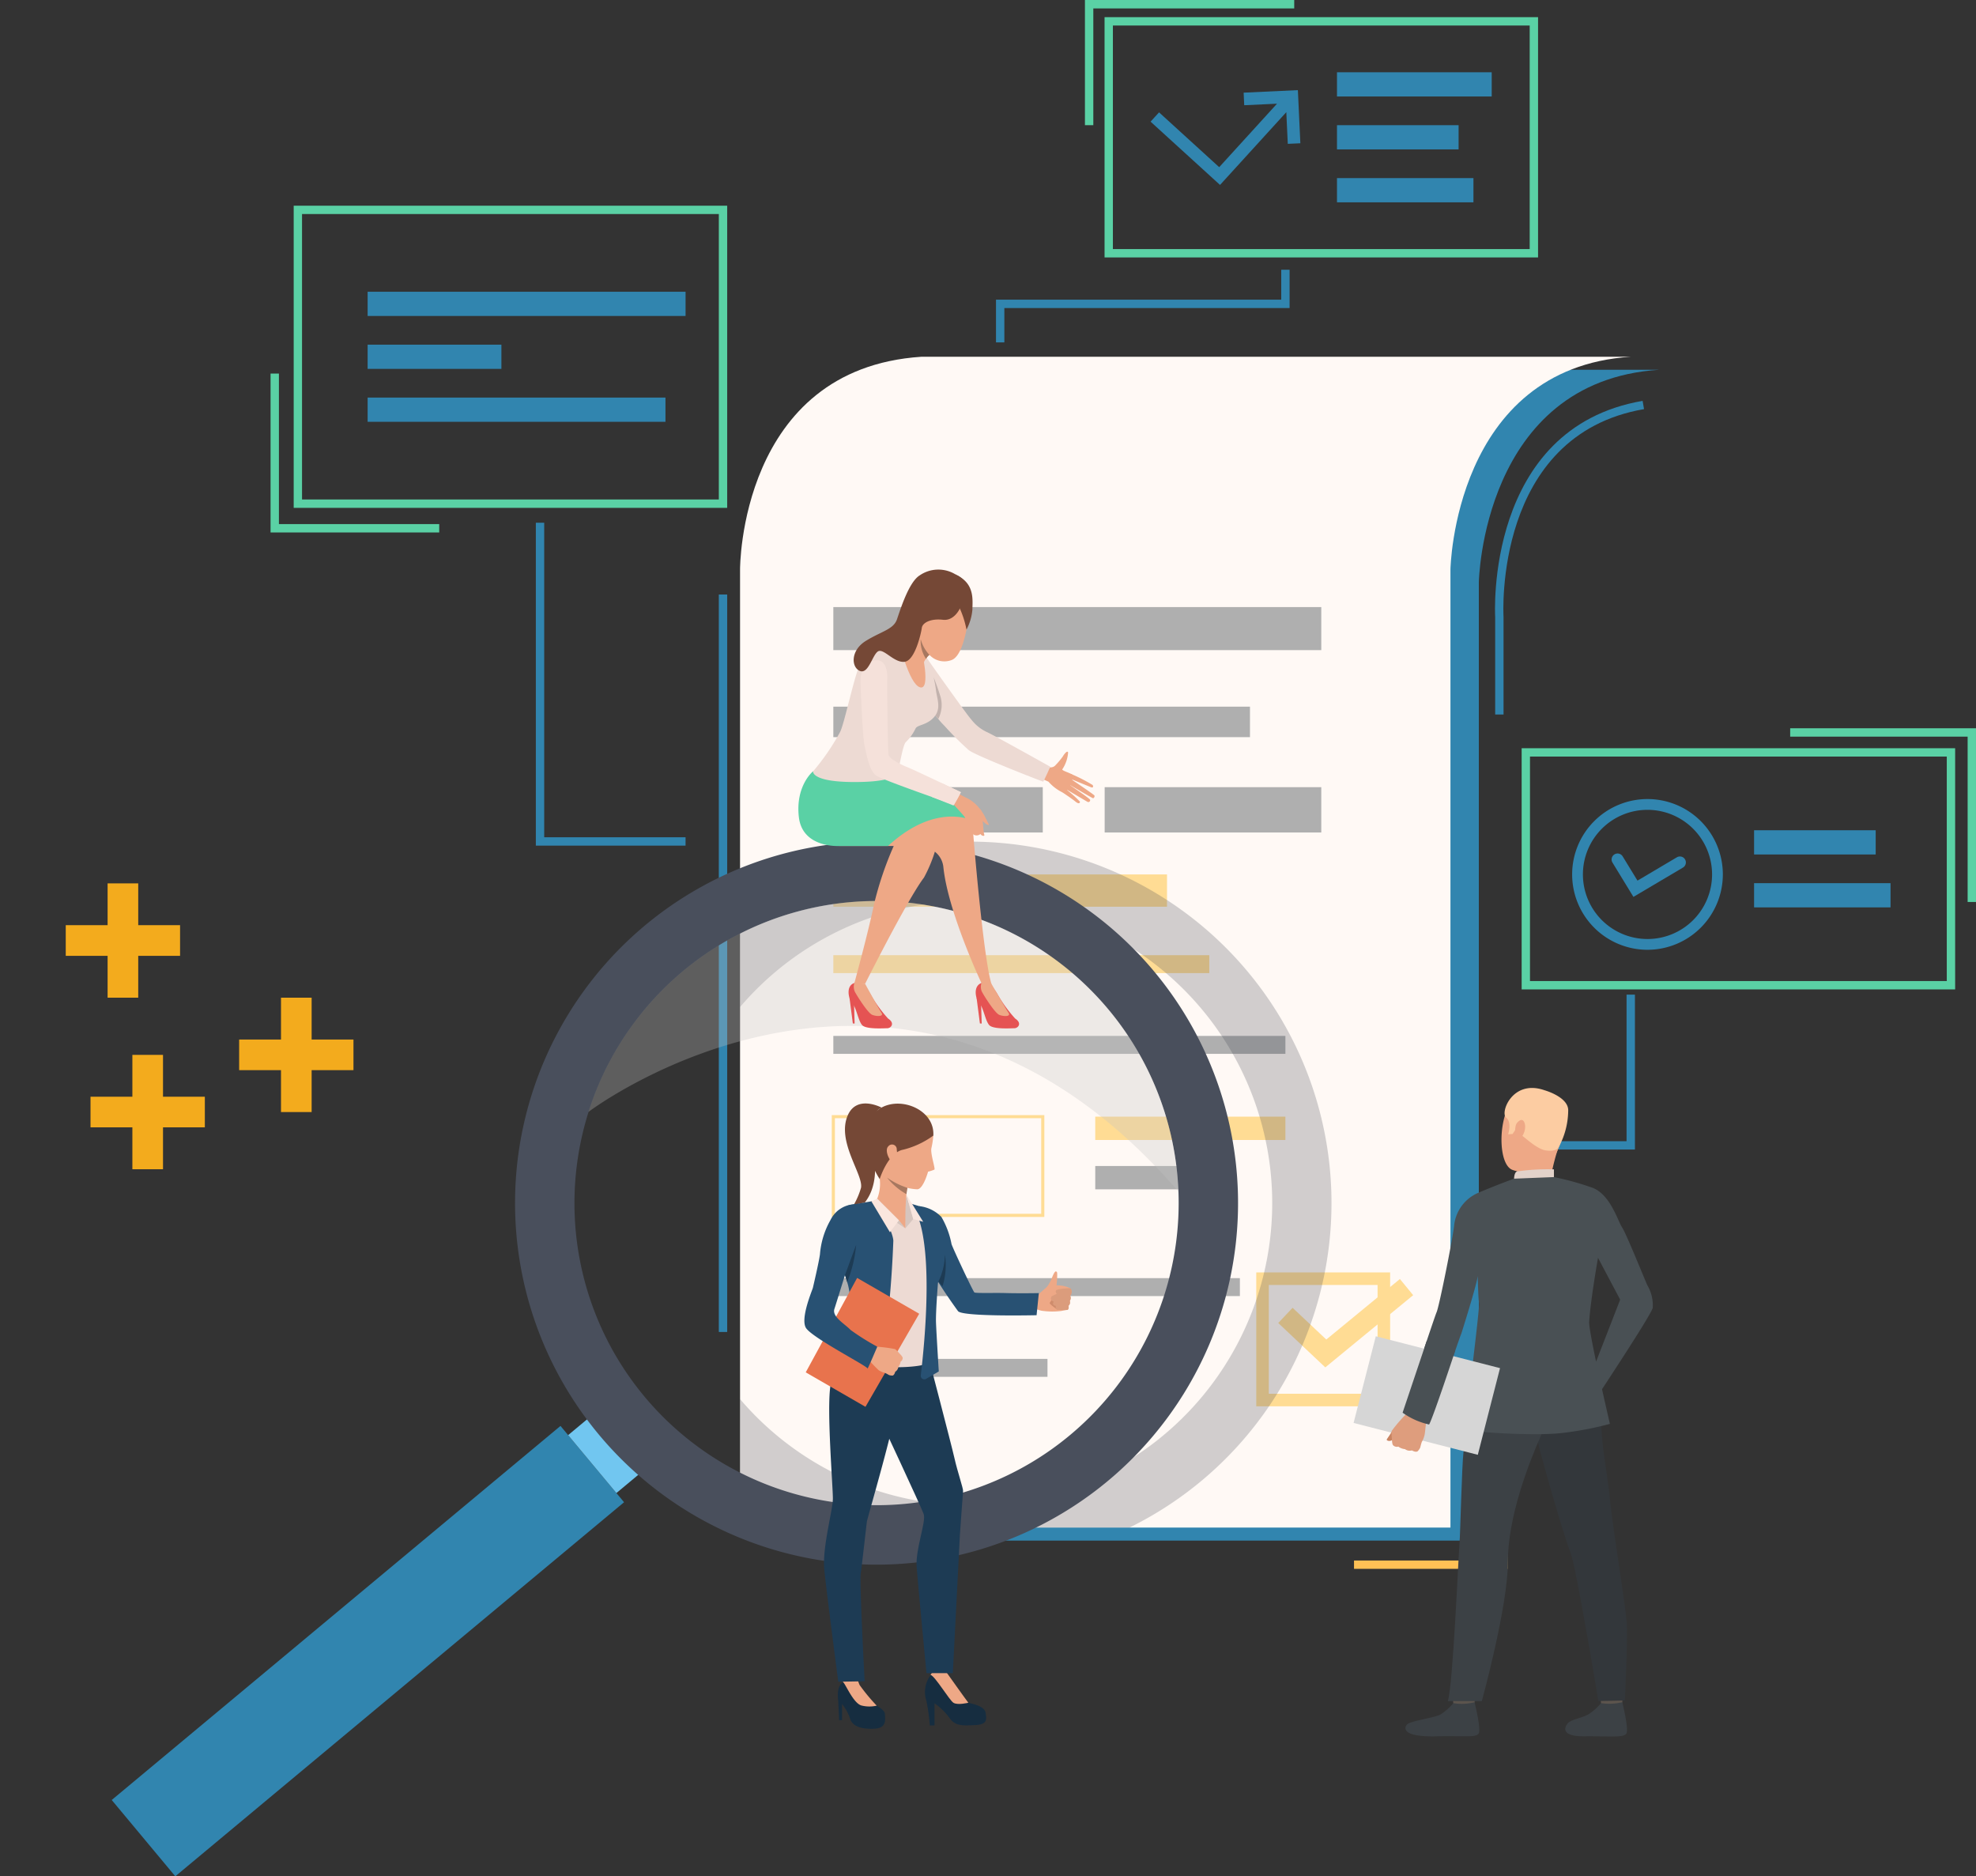 <svg xmlns="http://www.w3.org/2000/svg" xmlns:xlink="http://www.w3.org/1999/xlink" width="258" height="244.934" viewBox="0 0 258 244.934">
  <rect x="0" y="0" width="258" height="244.934" fill="#333333" stroke="none"/>
  <defs>
    <clipPath id="clip-path">
      <rect id="Rectángulo_293205" data-name="Rectángulo 293205" width="243.412" height="244.934" fill="none"/>
    </clipPath>
    <clipPath id="clip-path-2">
      <rect id="Rectángulo_293204" data-name="Rectángulo 293204" width="243.413" height="244.934" fill="none"/>
    </clipPath>
    <clipPath id="clip-path-3">
      <rect id="Rectángulo_293199" data-name="Rectángulo 293199" width="77.232" height="89.561" fill="none"/>
    </clipPath>
    <clipPath id="clip-path-4">
      <rect id="Rectángulo_293202" data-name="Rectángulo 293202" width="77.032" height="37.955" fill="none"/>
    </clipPath>
  </defs>
  <g id="Grupo_877532" data-name="Grupo 877532" transform="translate(-322 -17582.289)">
    <g id="Grupo_877095" data-name="Grupo 877095" transform="translate(336.587 17582.289)">
      <g id="Grupo_877094" data-name="Grupo 877094" clip-path="url(#clip-path)">
        <g id="Grupo_877093" data-name="Grupo 877093" transform="translate(0 0)">
          <g id="Grupo_877092" data-name="Grupo 877092" clip-path="url(#clip-path-2)">
            <path id="Trazado_601316" data-name="Trazado 601316" d="M744.138,353.46H651.5c-23.761,1.581-23.656,27.756-23.656,27.756V506.295H720.6V381.216s.439-26.263,23.54-27.756" transform="translate(-542.101 -305.189)" fill="#3185af"/>
            <rect id="Rectángulo_293179" data-name="Rectángulo 293179" width="1.093" height="96.268" transform="translate(79.267 77.608)" fill="#3185af"/>
            <path id="Trazado_601317" data-name="Trazado 601317" d="M1005.787,47.761h-56.6V16.394h56.6Zm-55.512-1.093h54.42V17.487h-54.42Z" transform="translate(-819.555 -14.155)" fill="#5ad1a5"/>
            <path id="Trazado_601318" data-name="Trazado 601318" d="M230.55,236.045h-56.6V196.6h56.6Zm-55.512-1.093h54.42V197.69h-54.42Z" transform="translate(-150.19 -169.749)" fill="#5ad1a5"/>
            <path id="Trazado_601319" data-name="Trazado 601319" d="M1404.555,746.695h-56.6V715.211h56.6Zm-55.512-1.093h54.42V716.3h-54.42Z" transform="translate(-1163.865 -617.537)" fill="#5ad1a5"/>
            <path id="Trazado_601320" data-name="Trazado 601320" d="M717.018,341.025c-23.1,1.493-23.54,27.756-23.54,27.756V493.86H600.723V368.781s-.105-26.175,23.656-27.756Z" transform="translate(-518.684 -294.453)" fill="#fff9f5"/>
            <rect id="Rectángulo_293180" data-name="Rectángulo 293180" width="63.71" height="5.621" transform="translate(94.219 79.247)" fill="#afafaf"/>
            <rect id="Rectángulo_293181" data-name="Rectángulo 293181" width="54.4" height="3.982" transform="translate(94.219 92.247)" fill="#afafaf"/>
            <rect id="Rectángulo_293182" data-name="Rectángulo 293182" width="27.346" height="5.914" transform="translate(94.219 102.758)" fill="#afafaf"/>
            <rect id="Rectángulo_293183" data-name="Rectángulo 293183" width="28.283" height="5.914" transform="translate(129.646 102.758)" fill="#afafaf"/>
            <rect id="Rectángulo_293184" data-name="Rectángulo 293184" width="43.567" height="4.216" transform="translate(94.219 114.148)" fill="#ffdc94"/>
            <rect id="Rectángulo_293185" data-name="Rectángulo 293185" width="49.086" height="2.342" transform="translate(94.219 124.688)" fill="#ffdc94"/>
            <rect id="Rectángulo_293186" data-name="Rectángulo 293186" width="59.026" height="2.342" transform="translate(94.219 135.228)" fill="#afafaf"/>
            <path id="Trazado_601321" data-name="Trazado 601321" d="M716.166,1079.173H688.41v-13.292h27.756Zm-27.346-.41h26.937v-12.473H688.82Z" transform="translate(-594.396 -920.317)" fill="#ffdc94"/>
            <rect id="Rectángulo_293187" data-name="Rectángulo 293187" width="24.828" height="3.045" transform="translate(128.416 145.769)" fill="#ffdc94"/>
            <rect id="Rectángulo_293188" data-name="Rectángulo 293188" width="17.598" height="3.045" transform="translate(128.416 152.21)" fill="#afafaf"/>
            <rect id="Rectángulo_293189" data-name="Rectángulo 293189" width="53.082" height="2.342" transform="translate(94.219 166.849)" fill="#afafaf"/>
            <rect id="Rectángulo_293190" data-name="Rectángulo 293190" width="27.961" height="2.342" transform="translate(94.219 177.389)" fill="#afafaf"/>
            <path id="Trazado_601322" data-name="Trazado 601322" d="M1436.831,821.508l-2.735-4.479a.779.779,0,1,1,1.33-.812l1.934,3.167,5.143-3.044a.779.779,0,1,1,.794,1.341Z" transform="translate(-1238.147 -704.427)" fill="#3185af"/>
            <path id="Trazado_601323" data-name="Trazado 601323" d="M1406.1,783.479a9.838,9.838,0,1,1,9.838-9.838,9.849,9.849,0,0,1-9.838,9.838m0-18.27a8.432,8.432,0,1,0,8.432,8.432,8.442,8.442,0,0,0-8.432-8.432" transform="translate(-1205.579 -659.494)" fill="#3185af"/>
            <path id="Trazado_601324" data-name="Trazado 601324" d="M1010.933,89.027l.193,4.135,1.641-.076-.323-6.936-7.083.33.076,1.641,4.281-.2-7.548,8.285-7.853-7.155-1.106,1.214,9.068,8.261Z" transform="translate(-857.571 -74.384)" fill="#3185af"/>
            <rect id="Rectángulo_293191" data-name="Rectángulo 293191" width="41.512" height="3.162" transform="translate(33.413 38.084)" fill="#3185af"/>
            <rect id="Rectángulo_293192" data-name="Rectángulo 293192" width="17.466" height="3.162" transform="translate(33.413 44.992)" fill="#3185af"/>
            <rect id="Rectángulo_293193" data-name="Rectángulo 293193" width="38.888" height="3.162" transform="translate(33.413 51.9)" fill="#3185af"/>
            <rect id="Rectángulo_293194" data-name="Rectángulo 293194" width="15.879" height="3.162" transform="translate(214.437 108.381)" fill="#3185af"/>
            <rect id="Rectángulo_293195" data-name="Rectángulo 293195" width="17.817" height="3.162" transform="translate(214.437 115.289)" fill="#3185af"/>
            <rect id="Rectángulo_293196" data-name="Rectángulo 293196" width="20.202" height="3.162" transform="translate(159.979 9.433)" fill="#3185af"/>
            <rect id="Rectángulo_293197" data-name="Rectángulo 293197" width="15.879" height="3.162" transform="translate(159.979 16.341)" fill="#3185af"/>
            <rect id="Rectángulo_293198" data-name="Rectángulo 293198" width="17.817" height="3.162" transform="translate(159.979 23.249)" fill="#3185af"/>
            <path id="Trazado_601326" data-name="Trazado 601326" d="M1347.687,970.974H1330.51v-1.093h16.084V950.753h1.093Z" transform="translate(-1148.807 -820.912)" fill="#3185af"/>
            <path id="Trazado_601327" data-name="Trazado 601327" d="M846.509,267.325h-1.093v-5.579h37.242V257.84h1.093v5H846.509Z" transform="translate(-729.96 -222.628)" fill="#3185af"/>
            <path id="Trazado_601328" data-name="Trazado 601328" d="M425.034,541.827H405.486V499.674h1.093v41.06h18.456Z" transform="translate(-350.11 -431.436)" fill="#3185af"/>
            <path id="Trazado_601329" data-name="Trazado 601329" d="M1323.622,424.121h-1.093V411.385c-.015-.211-1.374-24.651,19.25-28.207l.186,1.077c-19.666,3.391-18.36,26.858-18.345,27.094Z" transform="translate(-1141.896 -330.849)" fill="#3185af"/>
            <path id="Trazado_601330" data-name="Trazado 601330" d="M1628.979,718.8h-1.093V697.216h-23.169v-1.093h24.262Z" transform="translate(-1385.566 -601.057)" fill="#5ad1a5"/>
            <path id="Trazado_601331" data-name="Trazado 601331" d="M173.883,377.807H151.861V357.059h1.093v19.656h20.929Z" transform="translate(-131.122 -308.297)" fill="#5ad1a5"/>
            <path id="Trazado_601332" data-name="Trazado 601332" d="M931.555,16.344h-1.093V0h27.326V1.1H931.555Z" transform="translate(-803.392 -0.002)" fill="#5ad1a5"/>
            <path id="Trazado_601333" data-name="Trazado 601333" d="M1207.772,1300.689h-20.046V1299.6h18.953v-30.372h1.093Z" transform="translate(-1025.523 -1095.891)" fill="#ffc155"/>
            <path id="Trazado_601334" data-name="Trazado 601334" d="M1111.733,1233.741h-17.479v-17.479h17.479Zm-15.84-1.639h14.2v-14.2h-14.2Z" transform="translate(-944.815 -1050.161)" fill="#ffdc94"/>
            <path id="Trazado_601335" data-name="Trazado 601335" d="M1121.407,1234.126l-6.145-5.793,1.874-1.988,4.4,4.144,9.611-7.9,1.734,2.11Z" transform="translate(-962.954 -1055.627)" fill="#ffdc94"/>
            <g id="Grupo_877088" data-name="Grupo 877088" transform="translate(82.039 109.846)" opacity="0.24" style="mix-blend-mode: hard-light;isolation: isolate">
              <g id="Grupo_877087" data-name="Grupo 877087">
                <g id="Grupo_877086" data-name="Grupo 877086" clip-path="url(#clip-path-3)">
                  <path id="Trazado_601336" data-name="Trazado 601336" d="M671.565,827.841a47.229,47.229,0,0,0-70.841-12.715v10.825a39.46,39.46,0,0,1,69.454,24.1c.018.489.028.973.028,1.462a39.454,39.454,0,0,1-69.482,25.62v10.835a46.668,46.668,0,0,0,9.216,5.938H651.57c.973-.478,1.932-.995,2.885-1.546a47.2,47.2,0,0,0,17.11-64.514" transform="translate(-600.723 -804.34)" fill="#3f444f"/>
                </g>
              </g>
            </g>
            <rect id="Rectángulo_293200" data-name="Rectángulo 293200" width="76.274" height="12.967" transform="translate(0 234.972) rotate(-39.808)" fill="#3185af"/>
            <rect id="Rectángulo_293201" data-name="Rectángulo 293201" width="4.074" height="9.843" transform="translate(59.593 187.341) rotate(-39.807)" fill="#71c6f0"/>
            <path id="Trazado_601337" data-name="Trazado 601337" d="M391.935,875.242a47.2,47.2,0,1,0,17.112-64.514,47.2,47.2,0,0,0-17.112,64.514m6.7-3.892a39.445,39.445,0,1,1,73.536-21.306h0a39.451,39.451,0,0,1-73.535,21.305" transform="translate(-332.892 -694.492)" fill="#494f5c"/>
            <g id="Grupo_877091" data-name="Grupo 877091" transform="translate(62.248 117.597)" opacity="0.3">
              <g id="Grupo_877090" data-name="Grupo 877090">
                <g id="Grupo_877089" data-name="Grupo 877089" clip-path="url(#clip-path-4)">
                  <path id="Trazado_601338" data-name="Trazado 601338" d="M455.807,888.647s41.081-31.193,77.032,10.4h0a39.45,39.45,0,0,0-77.032-10.4" transform="translate(-455.807 -861.095)" fill="#c2c2c2"/>
                </g>
              </g>
            </g>
            <path id="Trazado_601339" data-name="Trazado 601339" d="M705.668,1055.424c-1.312.526-.563,3.229-.693,8.158s-3.76,5.821-3.76,5.821a9.761,9.761,0,0,0,1.924-3.614c.325-1.728-3.263-6.093-1.7-9.52,1.211-2.647,4.388-.944,4.388-.944Z" transform="translate(-605.306 -910.737)" fill="#754836"/>
            <path id="Trazado_601340" data-name="Trazado 601340" d="M880.81,1239.663a2.679,2.679,0,0,0-1.026-.153c-.38.071.719-1.89.719-1.89Z" transform="translate(-759.566 -1068.602)" fill="#eea886"/>
            <path id="Trazado_601341" data-name="Trazado 601341" d="M883.968,1229.9s1.017-.894,1.176-1.026a3.258,3.258,0,0,1,1.4-.2,3.781,3.781,0,0,1,1.632.375.58.58,0,0,1,.17.455,1.118,1.118,0,0,1-.168.541.681.681,0,0,1-.06.654.592.592,0,0,1-.17.637.5.5,0,0,1-.115.535,4.482,4.482,0,0,0-.783.14,9.448,9.448,0,0,1-2.575-.021s-1.289-.106-.508-2.1" transform="translate(-763.031 -1060.882)" fill="#eea886"/>
            <path id="Trazado_601342" data-name="Trazado 601342" d="M897.179,1239.617a3.33,3.33,0,0,1-.422.768c-.162.14,1.03.926,1.03.926s.148-1.359-.608-1.695" transform="translate(-774.277 -1070.327)" fill="#cf8c6c"/>
            <path id="Trazado_601343" data-name="Trazado 601343" d="M900.263,1231.388s-1.686.06-1.71.333a.429.429,0,0,0,.133.388l-.683.339s-.325.48.293.694c0,0-.35.417.271.552,0,0-.108.378.168.492a5.628,5.628,0,0,0,1.36.03s.221-.12.115-.535a.582.582,0,0,0,.17-.637.64.64,0,0,0,.06-.654s.446-.584,0-1c0,0-.1-.008-.174,0" transform="translate(-775.292 -1063.221)" fill="#db9c7c"/>
            <path id="Trazado_601344" data-name="Trazado 601344" d="M895.205,1217.848a11.25,11.25,0,0,0,.191-2.253c-.019-.155-.014-.213-.165-.254s-.4.5-.57.971a4.878,4.878,0,0,1-.614,1.058s-.015.488,1.158.477" transform="translate(-771.95 -1049.365)" fill="#eea886"/>
            <path id="Trazado_601345" data-name="Trazado 601345" d="M696.592,1605.432a32.709,32.709,0,0,0,2.453,3.223s1.268.659,1.308,1.184c.074.994.163,1.922-1.505,1.969s-2.749-.347-3.055-1.357a6.143,6.143,0,0,0-1.034-1.88v2.115h-.376s-.094-2.045-.117-2.421-.27-1.822.523-2.462a2.2,2.2,0,0,1,1.8-.37" transform="translate(-599.404 -1386.135)" fill="#162d40"/>
            <path id="Trazado_601346" data-name="Trazado 601346" d="M701.854,1604.431a4.213,4.213,0,0,1-1.975-.016c-1.073-.27-2.1-2.839-2.417-3.053l-.278-1.037h2.092a3.713,3.713,0,0,0,.355,1.423,24.873,24.873,0,0,0,2.223,2.682" transform="translate(-601.972 -1381.774)" fill="#eea886"/>
            <path id="Trazado_601347" data-name="Trazado 601347" d="M780.341,1595.15a6.744,6.744,0,0,0,.787,1.316c.377.492,1.551,2.515,2.068,2.656s2.115.423,2.256,1.316.212,1.528-1.363,1.6-2.609.165-3.361-.94a8.189,8.189,0,0,0-1.951-1.9v2.882h-.611a26.108,26.108,0,0,0-.447-3.212,3.625,3.625,0,0,1,.87-3.714c1.457-1.2,1.751,0,1.751,0" transform="translate(-671.349 -1376.846)" fill="#162d40"/>
            <path id="Trazado_601348" data-name="Trazado 601348" d="M787.774,1600.488s-1.41.352-1.951,0-2.378-3.459-2.987-3.645c0,0,.59-1.2,2.083-.327,0,0,2.456,3.455,2.856,3.973" transform="translate(-675.927 -1378.211)" fill="#eea886"/>
            <path id="Trazado_601349" data-name="Trazado 601349" d="M684.334,1277.152a14.756,14.756,0,0,0-2.528,5.653c-.539,3.067.318,13.363.3,14.879s-1.4,6.352-1.122,9.208,1.826,14.658,1.826,14.658l3.445-.062s-.69-12.863-.514-14.061.737-6.3.808-6.793,3.925-13.546,3.925-15.758-1.34-11.332-6.135-7.724" transform="translate(-587.947 -1102.015)" fill="#1d3b54"/>
            <path id="Trazado_601350" data-name="Trazado 601350" d="M735.707,1285.738s3.267,12.469,3.655,14.2,1.163,3.984,1.128,4.3-.411,5.641-.411,5.641L739.151,1328h-3.443s-1.105-11.529-1.281-13.856,1.269-5.923.917-6.911-5.676-12.375-5.676-12.375-4.031-12.74,6.041-9.12" transform="translate(-629.33 -1109.59)" fill="#1d3b54"/>
            <path id="Trazado_601351" data-name="Trazado 601351" d="M763.72,1152.944a4.753,4.753,0,0,1,2.872,1.408,11.172,11.172,0,0,1,1.323,3.546c.189.591,2.805,6.164,2.978,6.3s2.561.046,4,.086c2.017.057,4.42.008,4.42.008l-.294,2.886s-9.592.225-10.255-.527a74.821,74.821,0,0,1-4.768-7.455s-3.445-4.7-.273-6.254" transform="translate(-658.263 -995.49)" fill="#285173"/>
            <path id="Trazado_601352" data-name="Trazado 601352" d="M699.266,1145.9a17.7,17.7,0,0,0,2.28.917c.588.117,2.868,3.079,3.267,4.161s0,2.7-.823,4.607-.047,2.539-.423,4.443a44.28,44.28,0,0,0-.634,6.993c.07,1.058-9.507,1.257-11.693-.67,0,0,2.2-3.29,2.479-3.761a8.7,8.7,0,0,0-.212-3.69c-.259-.658-2.964-5.953-2.964-5.953s-.423-4.6.849-5.588c1.1-.858,4.115-1.164,4.656-1.352a9.236,9.236,0,0,1,3.218-.105" transform="translate(-596.179 -989.332)" fill="#eddad3"/>
            <path id="Trazado_601353" data-name="Trazado 601353" d="M758.488,1146.427l1.028-1.2-.893-3.17a20.932,20.932,0,0,0-.135,4.374" transform="translate(-654.861 -986.086)" fill="#d6c5be"/>
            <path id="Trazado_601354" data-name="Trazado 601354" d="M735.3,1117.515a40.357,40.357,0,0,0-.267,4.115s-1.758,1.762-3.759-2.057a5.243,5.243,0,0,0,.208-3.719c-.634-2.145,3.818,1.661,3.818,1.661" transform="translate(-631.41 -962.899)" fill="#eea886"/>
            <path id="Trazado_601355" data-name="Trazado 601355" d="M746,1162.294v1.61l-2.024-1.512Z" transform="translate(-642.378 -1003.564)" fill="#eea886"/>
            <path id="Trazado_601356" data-name="Trazado 601356" d="M729.8,1149.673l-.84-1.04-2.831-2.821-.916.882Z" transform="translate(-626.175 -989.333)" fill="#d6c5be"/>
            <path id="Trazado_601357" data-name="Trazado 601357" d="M689.321,1170.25c-.8,3.815-6.562-.43-6.562-.43s3.74-6.281,2.254-11.3l-.036-.119q-.143-.477-.284-.906c-1.365-4.152-2.59-5.122-2.59-5.122s1.733-3.811,3.341-4.058,3.07-.524,3.07-.524,2.375,3.6,2.489,5.191a143.9,143.9,0,0,1-1.68,17.27" transform="translate(-588.95 -991.039)" fill="#285173"/>
            <path id="Trazado_601358" data-name="Trazado 601358" d="M768.687,1155.5a26.764,26.764,0,0,1-1.112,5.386s-.306,3.808-.258,5.148.364,6.405.364,6.405l-1.651.967a.466.466,0,0,1-.7-.458c.467-3.855,1.988-18.481-1.3-22.412l1.318.389s2.713,2.53,3.333,4.575" transform="translate(-659.694 -993.41)" fill="#285173"/>
            <path id="Trazado_601359" data-name="Trazado 601359" d="M760.684,1145.222l1.3.358-2.189-3.528Z" transform="translate(-656.029 -986.086)" fill="#fae6de"/>
            <path id="Trazado_601360" data-name="Trazado 601360" d="M729.868,1148.633l-1.183,1.551-2.419-4.032.772-.34Z" transform="translate(-627.082 -989.332)" fill="#fae6de"/>
            <path id="Trazado_601361" data-name="Trazado 601361" d="M790.954,1203.392a9.121,9.121,0,0,0,.316-4.136,8.5,8.5,0,0,1-.844,3.506Z" transform="translate(-682.481 -1035.478)" fill="#1d3b54"/>
            <path id="Trazado_601362" data-name="Trazado 601362" d="M726.907,1058.682a4.21,4.21,0,0,1,4.6,3.645,10.228,10.228,0,0,1-.24,1.6c-.182.707.539,2.732.381,2.841a4.515,4.515,0,0,1-.825.27s-.618,2.279-1.407,2.3a6.54,6.54,0,0,1-5.338-3.182c-1.537-2.726-2.174-6.989,2.827-7.469" transform="translate(-624.236 -914.088)" fill="#eea886"/>
            <path id="Trazado_601363" data-name="Trazado 601363" d="M729.608,1059.142a11.171,11.171,0,0,1-3.937,1.841c-1.987.372-3.065,3.835-3.065,3.835s-3.335-5.02-1.019-8.221,8.274-1.307,8.021,2.545" transform="translate(-622.336 -910.903)" fill="#754836"/>
            <path id="Trazado_601364" data-name="Trazado 601364" d="M742.354,1094.622a.616.616,0,0,0-1.1-.388c-.609.559.331,2.359.842,2.155s.285-1.367.255-1.766" transform="translate(-639.854 -944.595)" fill="#eea886"/>
            <path id="Trazado_601365" data-name="Trazado 601365" d="M743.911,1126.976c-.045.241-.091.524-.129.822a8.642,8.642,0,0,1-2.54-2.161,9.832,9.832,0,0,0,2.669,1.339" transform="translate(-640.013 -971.913)" fill="#a77860"/>
            <path id="Trazado_601366" data-name="Trazado 601366" d="M678.356,1226.2l-7.015,12.15-7.8-4.5,6.71-12.326Z" transform="translate(-572.925 -1054.703)" fill="#e8734d"/>
            <path id="Trazado_601367" data-name="Trazado 601367" d="M726.206,1290.989a1.448,1.448,0,0,1-.459-.066s-.245-.142-.425-.233a1.345,1.345,0,0,0-.142-.064,2.658,2.658,0,0,1-.782-.331,17.772,17.772,0,0,1-1.409-1.487l.519-.789.38-.808a17.918,17.918,0,0,1,2.618.316.863.863,0,0,1,.086.052,3.393,3.393,0,0,1,.488.5c.044.038.46.445.446.618a.569.569,0,0,1-.276.479,1.358,1.358,0,0,1-.291.688.844.844,0,0,1-.406.625s-.091.436-.348.5" transform="translate(-624.253 -1111.422)" fill="#eea886"/>
            <path id="Trazado_601368" data-name="Trazado 601368" d="M669.187,1151.088a3.646,3.646,0,0,0-3.548,2.052,10.711,10.711,0,0,0-1.378,4.5c-.154,1.082-.849,4.037-.92,4.342s-1.645,3.944-.923,5.216,8.1,5.042,8.052,5.323,1.277-2.845,1.277-2.845a31.585,31.585,0,0,1-3.472-2.175c-.794-.832-2.468-1.728-2.124-2.759.4-1.212,1.618-5.3,1.9-5.9s2.931-6.987,1.135-7.75" transform="translate(-571.791 -993.878)" fill="#285173"/>
            <path id="Trazado_601369" data-name="Trazado 601369" d="M702.523,1189.955a16.736,16.736,0,0,1-1.169,4.852q-.142-.476-.284-.906c.61-1.7,1.453-3.946,1.453-3.946" transform="translate(-605.327 -1027.447)" fill="#1d3b54"/>
            <path id="Trazado_601370" data-name="Trazado 601370" d="M886.984,720.446s.923.357,1.362-.108a10.161,10.161,0,0,0,1.011-1.2c.085-.175.586-.87.683-.509a4.55,4.55,0,0,1-.728,2.158c-.255.2,1.109.517,1.309.778s-.5,2.559-1.413,2.227a5.783,5.783,0,0,1-1.729-1.349c-.263-.129-1.286-.557-1.286-.557Z" transform="translate(-765.168 -620.4)" fill="#eea886"/>
            <path id="Trazado_601371" data-name="Trazado 601371" d="M909.77,739.825a20.9,20.9,0,0,1,2.824,1.446c.111.237.035.385-.224.283s-2.656-1.089-2.656-1.089,2.963,1.989,3.1,2.162c.078.1-.053.4-.2.355s-3.194-1.838-3.194-1.838,2.763,1.862,2.831,2.042a.237.237,0,0,1-.341.276c-.215-.124-2.878-1.7-2.878-1.7a15.039,15.039,0,0,1,1.894,1.676c.005.17-.12.376-.605-.024s-1.727-1.218-1.727-1.218Z" transform="translate(-784.51 -638.79)" fill="#eea886"/>
            <path id="Trazado_601372" data-name="Trazado 601372" d="M750.952,617.761c.233.309,2.254,2.989,3.74,4.823v.006c.21.262.414.5.594.716a10.214,10.214,0,0,0,.81.9,40.807,40.807,0,0,0,3.181,3.181c.973.74,9.594,4.1,9.711,4.1.07-.023.926-1.94.926-1.94s-7.509-4.206-8.278-4.526a5.536,5.536,0,0,1-2.062-1.672c-.419-.4-5.761-7.934-6.029-8.359,0,0-1.59-2.889-3.151-1.328s.227,3.658.559,4.1" transform="translate(-647.368 -529.456)" fill="#eddad3"/>
            <path id="Trazado_601373" data-name="Trazado 601373" d="M785.875,647.639v4.689c.21.262.414.5.594.716a3.945,3.945,0,0,0,.279-2.959c-.507-1.6-.874-2.446-.874-2.446" transform="translate(-678.551 -559.193)" fill="#c2b2ad"/>
            <path id="Trazado_601374" data-name="Trazado 601374" d="M828.8,940.618a17.935,17.935,0,0,0,2.379,3.3c.959.629.358,1.265-.1,1.265s-2.781.167-3.293-.414-.767-2.324-1.243-2.78-.969-2.267.232-2.708c1.062-.389,2.022,1.338,2.022,1.338" transform="translate(-713.219 -810.956)" fill="#e55353"/>
            <path id="Trazado_601375" data-name="Trazado 601375" d="M832.3,939.732s1.916,3.321,2.246,3.812-.622.49-1.212.257-2.074-2.615-2.287-3.049a1.6,1.6,0,0,1-.045-1.111Z" transform="translate(-717.443 -811.318)" fill="#eea886"/>
            <path id="Trazado_601376" data-name="Trazado 601376" d="M826.8,953.391l.442,3.4.234.01-.073-2.449Z" transform="translate(-713.886 -823.19)" fill="#e55353"/>
            <path id="Trazado_601377" data-name="Trazado 601377" d="M707.28,940.685a17.934,17.934,0,0,0,2.379,3.3c.959.629.358,1.265-.1,1.265s-2.781.167-3.293-.414-.767-2.324-1.243-2.78-.985-2.314.232-2.708c1.067-.345,2.022,1.338,2.022,1.338" transform="translate(-608.291 -811.023)" fill="#e55353"/>
            <path id="Trazado_601378" data-name="Trazado 601378" d="M710.92,939.739s1.815,3.314,2.146,3.8-.622.49-1.212.257-2.074-2.615-2.287-3.049a1.6,1.6,0,0,1-.045-1.111Z" transform="translate(-612.555 -811.318)" fill="#eea886"/>
            <path id="Trazado_601379" data-name="Trazado 601379" d="M705.322,953.391l.442,3.4.234.01-.073-2.449Z" transform="translate(-608.999 -823.19)" fill="#e55353"/>
            <path id="Trazado_601380" data-name="Trazado 601380" d="M670.49,745.52l15.139,6.9a2.911,2.911,0,0,1,1.879,2.426c.591,5.857,4.972,15.148,4.972,15.148,1.406.687,1.3.091,1.3.091-.886-2.843-1.964-14.563-2.349-19.274-.081-1-.132-1.681-.143-1.9-.007-.149-.17-.344-.451-.571-2.077-1.684-10.625-5.172-10.625-5.172-6.418-.163-9.72,2.354-9.72,2.354" transform="translate(-578.923 -641.668)" fill="#eea886"/>
            <path id="Trazado_601381" data-name="Trazado 601381" d="M660.26,744.592c.469,4.092,4.809,4.217,4.809,4.217h7.08a44.17,44.17,0,0,0-2.577,7.628c-.762,3.7-2.558,10.258-2.558,10.258s.118.223,1.4.1c0,0,5.557-11.076,7.684-13.86a18.792,18.792,0,0,0,2-5.792c.076-.653.029-1.157-.214-1.362a17.681,17.681,0,0,0-1.563-1.068c-2.217-1.4-6.068-3.551-8.214-4.033-2.873-.646-5.444-1.337-5.444-1.337s-2.863,1.159-2.395,5.251" transform="translate(-570.046 -638.372)" fill="#eea886"/>
            <path id="Trazado_601382" data-name="Trazado 601382" d="M668.246,747.081H661.9s-4.829.321-5.3-3.77,1.842-5.972,1.842-5.972,2.153.576,4.847,1.227a20.866,20.866,0,0,1,4.873-.425s8.046,1.62,11.023,5.589c0,0-4.724-2.383-10.947,3.351" transform="translate(-566.882 -636.643)" fill="#5ad1a5"/>
            <path id="Trazado_601383" data-name="Trazado 601383" d="M771.281,564.759c.044.458.1.915.162,1.357q.028.205.075.407a4.267,4.267,0,0,0,1.134,2.059h0a2.654,2.654,0,0,0,2.927.665c2.019-.807,2.406-7.806,2.406-7.806-.966-2.573-4.533-2.2-5.813-1.041-1.01.917-1.057,2.642-.892,4.359" transform="translate(-665.887 -483.098)" fill="#eea886"/>
            <path id="Trazado_601384" data-name="Trazado 601384" d="M685.243,613.04a13.58,13.58,0,0,1,1.269,4.174c.1,1.146.771,2.484-.2,3.626s-2.213,1-2.455,1.542a6.357,6.357,0,0,1-1.256,1.756c-.371.3-.814,3.059-.942,3.348s.7,1.8-5.375,1.863-5.8-1.389-5.8-1.389a29.775,29.775,0,0,0,3.509-5.106c.58-1.029,1.983-7.959,2.69-8.923s4.572-6.283,8.565-.891" transform="translate(-578.912 -527.264)" fill="#eddad3"/>
            <path id="Trazado_601385" data-name="Trazado 601385" d="M752.481,610.24s1.308,5.632,2.764,6.074c1.5.455.177-5.079.177-5.079s-1.5-2.183-2.941-1" transform="translate(-649.717 -526.596)" fill="#eea886"/>
            <path id="Trazado_601386" data-name="Trazado 601386" d="M804.774,553.942a12.364,12.364,0,0,1,1.077,3.189,6.865,6.865,0,0,0,.77-2.594c.015-1.181.293-3.128-1.651-4.3s-.2,3.7-.2,3.7" transform="translate(-694.246 -474.941)" fill="#754836"/>
            <path id="Trazado_601387" data-name="Trazado 601387" d="M800.281,756.755s.89.5,1.523.8a4.936,4.936,0,0,1,1.707,1.618c.164.45.239,2.806.359,3.034s-.254.281-.495-.058a.767.767,0,0,1-1.178-.227c-.542-.772-.655-1.741-.958-2.106s-2.159-2.384-2.159-2.384.757-1.249,1.2-.68" transform="translate(-689.952 -653.279)" fill="#eea886"/>
            <path id="Trazado_601388" data-name="Trazado 601388" d="M827.618,773.512s.43.611.522.812.485.976.581,1.161-.366.176-1.2-.937.1-1.035.1-1.035" transform="translate(-714.21 -667.875)" fill="#eea886"/>
            <path id="Trazado_601389" data-name="Trazado 601389" d="M788.1,749.73l-.954,1.739-2.8-1.105,1.257-1.822Z" transform="translate(-677.232 -646.316)" fill="#f5e1da"/>
            <path id="Trazado_601390" data-name="Trazado 601390" d="M719.369,633.829s.321-3.062-1.713-2.7-1.775,2.934-1.755,3.448.256,6.574.513,7.688.6,3.3,1.563,3.919,10.05,3.755,10.114,3.776a17.36,17.36,0,0,0,.9-1.633s-6.193-2.956-6.921-3.235-2.42-1.092-2.527-1.627-.19-9.165-.171-9.636" transform="translate(-618.115 -544.914)" fill="#f5e1da"/>
            <path id="Trazado_601391" data-name="Trazado 601391" d="M763.01,595.729c.214,1.406,1.828,1.976,1.842,1.29a1.545,1.545,0,0,1,.259-.439h0c.044-.061.082-.113.1-.144a1.893,1.893,0,0,1,.345-.371,6.827,6.827,0,0,1,1.291-.808l-2.127-3.919s-.237.367-.536.9c-.553.995-1.317,2.573-1.178,3.486" transform="translate(-658.794 -510.582)" fill="#eea886"/>
            <path id="Trazado_601392" data-name="Trazado 601392" d="M723.331,549.417s-.729,1.885-2.325,1.7-2.665.385-2.755,1.06-.892,4.339-2.3,4.433-2.736-1.87-3.458-1.341-1.23,3-2.344,2.517-1.234-2.665.808-3.921,3.593-1.487,4.049-2.8,1.547-4.859,2.962-5.739a4.3,4.3,0,0,1,4.631-.163,3.333,3.333,0,0,1,1.981,3.386Z" transform="translate(-612.481 -470.211)" fill="#754836"/>
            <path id="Trazado_601393" data-name="Trazado 601393" d="M774.041,613.44c.044-.06.082-.113.1-.144a1.889,1.889,0,0,1,.345-.371,4.739,4.739,0,0,1-1.135-2.06,4.186,4.186,0,0,0,.687,2.575" transform="translate(-667.724 -527.441)" fill="#a77860"/>
            <path id="Trazado_601394" data-name="Trazado 601394" d="M1422.082,1613.717s.245,1.715.275,1.972,2.722-.152,2.722-.152l.218-2.041a15.81,15.81,0,0,0-3.215.221" transform="translate(-1227.873 -1393.146)" fill="#5c544d"/>
            <path id="Trazado_601395" data-name="Trazado 601395" d="M1394.359,1627.226a7.3,7.3,0,0,1-1.678,1.484c-.825.45-2.121.629-2.609,1.095-.352.337-1.282,1.785,2.143,1.756s5.077.2,5.444-.351-.531-4.1-.531-4.1a7.182,7.182,0,0,1-2.77.116" transform="translate(-1199.903 -1404.901)" fill="#3c4145"/>
            <path id="Trazado_601396" data-name="Trazado 601396" d="M1280.873,1613.717s.245,1.715.275,1.972,2.722-.152,2.722-.152l.218-2.041a15.809,15.809,0,0,0-3.215.221" transform="translate(-1105.948 -1393.146)" fill="#5c544d"/>
            <path id="Trazado_601397" data-name="Trazado 601397" d="M1243.146,1627.226a7.293,7.293,0,0,1-1.678,1.484c-.825.45-3.86.82-4.348,1.286-.352.337-.937,1.691,3.882,1.565,3.424-.09,5.077.2,5.444-.351s-.531-4.1-.531-4.1a6.521,6.521,0,0,1-2.77.116" transform="translate(-1067.975 -1404.901)" fill="#3c4145"/>
            <path id="Trazado_601398" data-name="Trazado 601398" d="M1368,1290.966a25.352,25.352,0,0,1,1.244,7.922c-.188,3.667.741,7.679,1.121,11.51.424,4.27,2.157,14.38,2.219,16.664s-.269,9.578-.269,9.578l-3.469.08s-2.914-17.674-3.669-19.477-4.5-14.66-4.623-16.1,7.446-10.174,7.446-10.174" transform="translate(-1174.742 -1114.663)" fill="#33373b"/>
            <path id="Trazado_601399" data-name="Trazado 601399" d="M1281.651,1288.618s-1.906,10.05-2.157,12.294-.419,10.861-.545,12.263-.839,18.355-1.51,20.439h4.436s3.4-12.324,3.4-18.155,2.63-12.676,4.328-16.523,5.584-3.938,6.628-11.076c0,0-13.172-1.507-14.586.757" transform="translate(-1102.983 -1111.558)" fill="#3c4145"/>
            <path id="Trazado_601400" data-name="Trazado 601400" d="M1334.917,1042.984s-3.5-1.306-5.108,1.355-1.457,7.99.306,8.645,4.41.313,5.312-1.353a13.34,13.34,0,0,0,1.678-5.682,3.506,3.506,0,0,0-2.187-2.966" transform="translate(-1147.235 -900.27)" fill="#eea886"/>
            <path id="Trazado_601401" data-name="Trazado 601401" d="M1342.778,1096.67a2.936,2.936,0,0,1-.092,1.368c-.233.451,4.4.463,4.4.463a30.526,30.526,0,0,1,1.089-4.53c.713-2.075-5.394,2.7-5.394,2.7" transform="translate(-1159.312 -944.12)" fill="#eea886"/>
            <path id="Trazado_601402" data-name="Trazado 601402" d="M1338.66,1047.77s-.32.527-1.625.323-2.9-1.94-3.441-2.131-.55-.511-.55-.511l-.341.5-.579.037s.528-1.553-.268-2.186.826-5.026,5.011-3.564c0,0,3.214.886,3.1,2.714a10.158,10.158,0,0,1-1.3,4.82" transform="translate(-1149.8 -897.919)" fill="#fccca2"/>
            <path id="Trazado_601403" data-name="Trazado 601403" d="M1340.728,1118.636s.015-.863.406-.945a27.94,27.94,0,0,1,4.8-.271v1.005s-.925.569-5.2.212" transform="translate(-1157.629 -964.772)" fill="#e2d2ca"/>
            <path id="Trazado_601404" data-name="Trazado 601404" d="M1341.779,1071.215c.073-.306.853-1.183,1.151-.245s-.451,2.2-.869,2.092-.468-1.07-.282-1.847" transform="translate(-1158.448 -924.348)" fill="#eea886"/>
            <path id="Trazado_601405" data-name="Trazado 601405" d="M1248.688,1125.319s-2.152.773-4.644,1.832a5.232,5.232,0,0,0-3.177,4.237c-.165,1.68-1.954,10.6-2.289,11.354s-4.3,12.878-4.443,13.13,3.238,1.654,3.462,1.542,3.842-11.057,4.205-11.868c0,0,2.083-6.563,2.139-7.541,0,0,.06,2.788.172,3.571s-1.852,15.98-1.8,16.4,8.925.952,12.475.561a43.474,43.474,0,0,0,6.414-1.208s-2.793-11.993-2.708-13.323c.187-2.9,1.155-8.354,1.155-8.354l2.894,5.457-3.705,9.532.849,2.9s6.885-10.4,7.108-11.354a5.117,5.117,0,0,0-.7-2.944c-.363-.783-2.75-6.74-3.309-7.578s-1.5-4.2-3.787-5.131a35.683,35.683,0,0,0-5.113-1.422Z" transform="translate(-1065.589 -971.455)" fill="#495054"/>
            <rect id="Rectángulo_293203" data-name="Rectángulo 293203" width="11.681" height="16.744" transform="translate(162.146 185.752) rotate(-75.618)" fill="#d6d6d6"/>
            <path id="Trazado_601406" data-name="Trazado 601406" d="M1219.628,1368.5s-.464.749-.633.963.416.348.667.131-.034-1.094-.034-1.094" transform="translate(-1052.495 -1181.605)" fill="#c98462"/>
            <path id="Trazado_601407" data-name="Trazado 601407" d="M1226.964,1353.819a1.8,1.8,0,0,0,.333-.469s.081-.342.154-.581a1.685,1.685,0,0,1,.064-.182,3.281,3.281,0,0,0,.371-.985c.071-.462.274-2.537.274-2.537l-1.256-.317-1.01-.213a20.638,20.638,0,0,0-2.3,2.6,1.107,1.107,0,0,0-.027.122,4.183,4.183,0,0,0,.032.865c0,.072.007.794.175.929a.7.7,0,0,0,.666.161,1.685,1.685,0,0,0,.867.326,1.047,1.047,0,0,0,.909.169s.47.291.746.114" transform="translate(-1056.453 -1164.37)" fill="#de9d7d"/>
            <path id="Trazado_601408" data-name="Trazado 601408" d="M1241.031,1282.8s-2.879,8.718-3.408,9.633a9.5,9.5,0,0,1-3.462-1.542l3.161-9.408Z" transform="translate(-1065.616 -1106.477)" fill="#495054"/>
          </g>
        </g>
      </g>
    </g>
    <g id="Grupo_877096" data-name="Grupo 877096" transform="translate(1742 31236) rotate(180)">
      <g id="Grupo_876000" data-name="Grupo 876000" transform="translate(1373.849 13501.084)">
        <g id="Grupo_151688" data-name="Grupo 151688" transform="translate(0 7.463)">
          <path id="Trazado_212295" data-name="Trazado 212295" d="M-11425.02-11468v14.928" transform="translate(11432.482 11467.996)" fill="none" stroke="#f3ab1d" stroke-width="4"/>
          <path id="Trazado_212296" data-name="Trazado 212296" d="M0,0V14.927" transform="translate(14.927 7.463) rotate(90)" fill="none" stroke="#f3ab1d" stroke-width="4"/>
        </g>
        <g id="Grupo_151689" data-name="Grupo 151689" transform="translate(19.406 0)">
          <path id="Trazado_212295-2" data-name="Trazado 212295" d="M-11425.02-11468v14.928" transform="translate(11432.482 11467.996)" fill="none" stroke="#f3ab1d" stroke-width="4"/>
          <path id="Trazado_212296-2" data-name="Trazado 212296" d="M0,0V14.927" transform="translate(14.927 7.463) rotate(90)" fill="none" stroke="#f3ab1d" stroke-width="4"/>
        </g>
        <g id="Grupo_151690" data-name="Grupo 151690" transform="translate(22.64 22.39)">
          <path id="Trazado_212295-3" data-name="Trazado 212295" d="M-11425.02-11468v14.928" transform="translate(11432.482 11467.996)" fill="none" stroke="#f3ab1d" stroke-width="4"/>
          <path id="Trazado_212296-3" data-name="Trazado 212296" d="M0,0V14.927" transform="translate(14.927 7.463) rotate(90)" fill="none" stroke="#f3ab1d" stroke-width="4"/>
        </g>
      </g>
      <rect id="Rectángulo_292160" data-name="Rectángulo 292160" width="85" height="53" transform="translate(1335 13492)" fill="none"/>
    </g>
  </g>
</svg>
